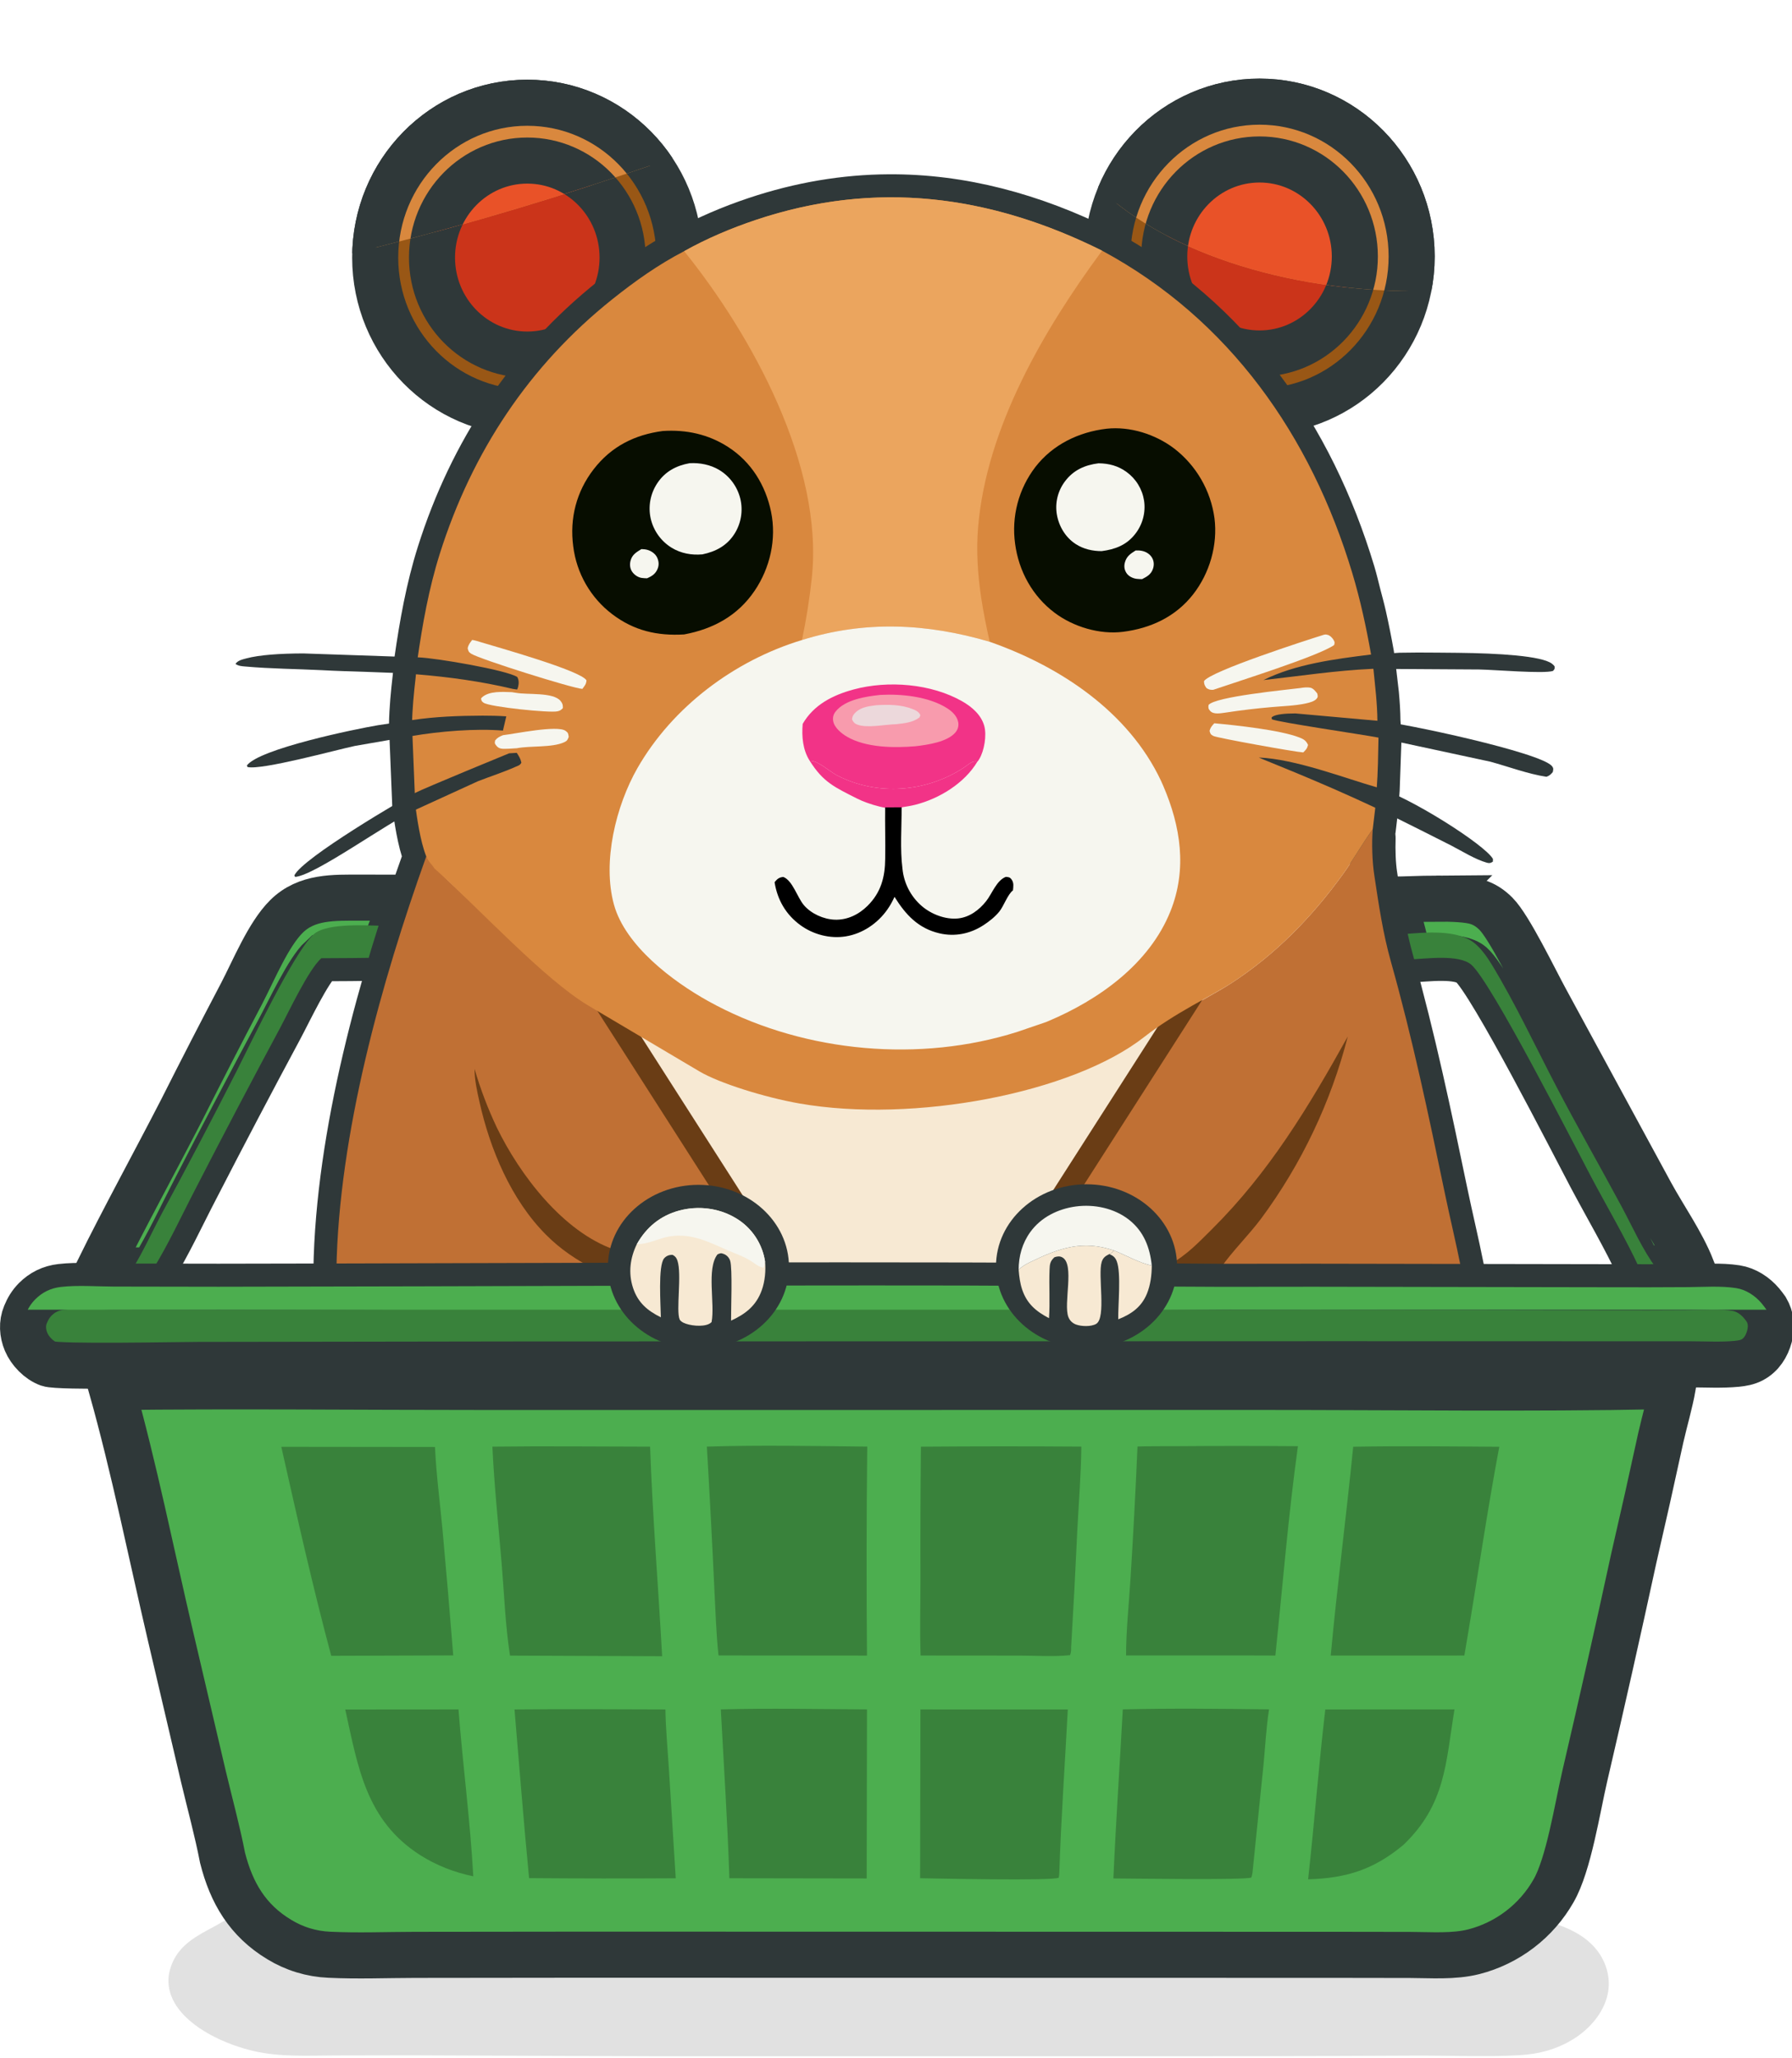 <?xml version="1.0" encoding="UTF-8" standalone="no"?>
<svg
   width="778"
   height="893"
   version="1.1"
   id="svg71"
   sodipodi:docname="favicon.svg"
   inkscape:version="1.3.2 (091e20e, 2023-11-25)"
   xmlns:inkscape="http://www.inkscape.org/namespaces/inkscape"
   xmlns:sodipodi="http://sodipodi.sourceforge.net/DTD/sodipodi-0.dtd"
   xmlns="http://www.w3.org/2000/svg"
   xmlns:svg="http://www.w3.org/2000/svg">
  <sodipodi:namedview
     id="namedview71"
     pagecolor="#ffffff"
     bordercolor="#666666"
     borderopacity="1.0"
     inkscape:showpageshadow="2"
     inkscape:pageopacity="0.0"
     inkscape:pagecheckerboard="0"
     inkscape:deskcolor="#d1d1d1"
     inkscape:zoom="0.65530802"
     inkscape:cx="48.831998"
     inkscape:cy="421.93898"
     inkscape:window-width="1968"
     inkscape:window-height="916"
     inkscape:window-x="308"
     inkscape:window-y="25"
     inkscape:window-maximized="0"
     inkscape:current-layer="g3" />
  <defs
     id="defs3">
    <linearGradient
       id="gradient_0"
       gradientUnits="userSpaceOnUse"
       x1="561.531"
       y1="940.522"
       x2="427.078"
       y2="78.157"
       gradientTransform="translate(-123.302,-90.301)">
      <stop
         offset="0"
         stop-color="#01110D"
         id="stop2" />
      <stop
         offset="1"
         stop-color="#343C3D"
         id="stop3" />
    </linearGradient>
    <clipPath
       clipPathUnits="userSpaceOnUse"
       id="clipPath81">
      <path
         id="path81"
         style="display:inline;opacity:0.5;fill:#1a1a1a"
         d="m 541.537,611.02 c -26.834,-0.058 -52.805,-0.025 -78.873,0.002 a 36.847,33.053 0 0 1 -35.479,24.256 36.847,33.053 0 0 1 -35.455,-24.148 c -56.099,0.147 -111.646,0.349 -173.291,0.424 l -45.521,-0.076 c -7.433,-0.023 -15.581,-0.688 -22.926,0.166 -4.35,0.506 -8.013,2.278 -11.113,5.389 -1.913,1.92 -3.215,4.1 -4.23,6.594 -1.591,3.81 -1.313,8.091 0.277,11.863 1.68,3.987 5.567,8.017 9.691,9.496 4.41,1.582 54.978,0.531 64.994,0.508 l 140.926,-0.211 352.363,-0.102 118.793,0.029 35.68,0.008 c 6.669,0.01 13.586,0.422 20.221,-0.211 2.317,-0.222 4.673,-0.635 6.746,-1.744 3.962,-2.12 6.309,-5.907 7.449,-10.17 1.097,-4.102 0.76,-8.038 -1.389,-11.709 -0.647,-0.896 -1.3,-1.79 -2.014,-2.635 -2.81,-3.326 -6.766,-5.945 -11.113,-6.611 -6.732,-1.032 -14.096,-0.461 -20.895,-0.422 -11.205,0.075 -22.411,0.094 -33.615,0.055 l -129.016,-0.223 -39.625,0.043 c -8.363,-0.068 -15.81,-0.066 -23.998,-0.121 a 36.945,32.509 0 0 1 -35.113,22.562 36.945,32.509 0 0 1 -35.268,-22.92 c -5.905,-0.018 -12.361,-0.079 -18.207,-0.092 z"
         inkscape:label="crossbar clip" />
    </clipPath>
    <clipPath
       clipPathUnits="userSpaceOnUse"
       id="clipPath9">
      <ellipse
         style="display:inline;opacity:0.5;fill:#1a1a1a;fill-opacity:1;fill-rule:evenodd;stroke:none;stroke-width:72.142;stroke-linecap:round;stroke-linejoin:round"
         id="ellipse10"
         cx="737.996"
         cy="86.299"
         rx="160.771"
         ry="93.181" />
    </clipPath>
    <clipPath
       clipPathUnits="userSpaceOnUse"
       id="clipPath16">
      <ellipse
         style="display:inline;opacity:0.5;fill:#1a1a1a;fill-opacity:1;fill-rule:evenodd;stroke:none;stroke-width:162.277;stroke-linecap:round;stroke-linejoin:round"
         id="ellipse17"
         cx="678.179"
         cy="-221.613"
         rx="480.91"
         ry="157.618"
         transform="matrix(0.955,0.297,-0.194,0.981,0,0)" />
    </clipPath>
  </defs>
  <g
     id="g3"
     inkscape:label="HamsterList"
     transform="translate(6.8619989e-7,34.111)">
    <path
       fill="#36993C"
       d="m 97.794,799.261 c 222.964,-0.284 375.046,-0.081 578.322,1.82 7.062,2.427 13.89,6.209 18.178,12.517 3.57,5.253 5.036,11.72 3.635,17.955 -1.78,7.926 -7.7,14.728 -14.43,19.004 -7.342,4.664 -15.335,6.792 -23.959,7.27 -13.903,0.771 -28.182,0.16 -42.127,0.158 l -70.737,0.29 -261.062,0.017 -107.473,-0.427 -32.776,0.063 c -11.595,0.042 -23.756,0.736 -35.12,-1.885 -11.976,-2.764 -27.777,-9.681 -34.333,-20.736 -2.658,-4.481 -3.535,-9.659 -2.085,-14.705 3.419,-11.894 13.62,-15.275 23.135,-20.846 z"
       id="path2"
       style="display:inline;opacity:0.12;fill:#000000"
       inkscape:label="Shadow"
       sodipodi:nodetypes="cccccccccccccccc" />
    <g
       id="g72"
       style="display:inline"
       inkscape:label="basket"
       transform="translate(-123.58,-87.236)">
      <g
         id="g53"
         inkscape:label="right handle"
         style="fill:#4cae4f;fill-opacity:1">
        <path
           id="path17"
           style="display:inline;fill:#4cae4f;fill-opacity:1;stroke:#2f3839;stroke-width:20;stroke-dasharray:none;stroke-opacity:1;paint-order:stroke fill markers"
           d="m 280.031,442.688 c -11.482,0.012 -23.306,-0.566 -32.117,8.193 -7.86,7.813 -14.139,23.249 -19.402,33.34 -8.881,16.889 -17.615,33.854 -26.201,50.895 -11.941,23.189 -24.564,46.084 -36.117,69.465 l 14.492,-0.1 8.971,0.049 c 7.04,-11.338 12.805,-23.954 18.984,-35.799 11.943,-23.211 24.092,-46.311 36.447,-69.305 4.061,-7.571 12.361,-25.337 17.969,-30.441 8.545,-0.025 17.09,-0.097 25.635,-0.219 l 5.283,-13.746 c 1.758,-4.067 3.584,-8.112 5.014,-12.309 z" />
        <path
           fill="#a1062c"
           d="m 180.686,604.48 c 5.019,-7.961 8.947,-16.904 13.413,-25.207 q 16.486,-30.377 32.157,-61.182 c 6.645,-13.123 24.606,-50.979 33.326,-59.328 5.948,-5.695 26.076,-3.757 34.392,-3.743 l -5.282,13.745 q -12.817,0.182 -25.635,0.22 c -5.608,5.104 -13.908,22.869 -17.969,30.44 q -18.533,34.49 -36.448,69.306 c -6.179,11.845 -11.943,24.46 -18.983,35.798 z"
           id="path13"
           style="fill:#39823b;fill-opacity:1" />
      </g>
      <g
         id="g52"
         inkscape:label="left handle"
         style="stroke-width:20;stroke-dasharray:none;paint-order:stroke fill markers">
        <path
           id="path18"
           style="display:inline;fill:#4cae4f;fill-opacity:1;stroke:#2f3839;stroke-width:20;stroke-dasharray:none;stroke-opacity:1;paint-order:stroke fill markers"
           d="m 747.168,443.117 c -6.924,0.047 -13.984,0.404 -18.451,0.436 l 3.994,14.977 2.682,10.994 c 7.07,-0.249 21.619,-2.399 26.986,2.307 8.784,7.702 44.219,77.375 51.904,91.875 7.027,13.26 14.832,26.412 21.15,40.014 l 7.271,-0.137 15.42,0.002 c -4.5,-11.342 -11.991,-21.793 -17.838,-32.5 l -45.697,-84.123 c -4.792,-8.776 -15.693,-31.43 -21.529,-37.266 -2.387,-2.387 -5.008,-4.161 -8.252,-5.156 -3.926,-1.205 -10.716,-1.468 -17.641,-1.422 z" />
        <path
           fill="#a1062c"
           d="m 732.711,458.529 c 9.412,-0.687 23.892,-2.332 31.461,4.284 2.895,2.53 5.241,5.92 7.219,9.188 10.149,16.771 18.654,34.984 27.736,52.4 9.203,17.648 19.086,34.869 28.5,52.395 4.732,8.808 9.107,18.79 15.078,26.787 l -7.271,0.136 c -6.318,-13.602 -14.124,-26.753 -21.151,-40.013 -7.685,-14.5 -43.12,-84.174 -51.904,-91.876 -5.367,-4.706 -19.917,-2.555 -26.987,-2.306 z"
           id="path11"
           inkscape:label="path11"
           style="fill:#39823b;fill-opacity:1;stroke-width:20;stroke-dasharray:none;paint-order:stroke fill markers" />
      </g>
      <path
         fill="#105953"
         d="m 844.497,654.739 5.373,0.005 c -1.335,7.449 -3.557,14.85 -5.234,22.24 q -5.694,26.261 -11.75,52.442 -10.269,47.38 -21.287,94.592 c -3.171,13.633 -7.007,38.442 -13.54,49.7 q -0.692,1.215 -1.444,2.393 -0.752,1.179 -1.562,2.319 -0.81,1.139 -1.676,2.237 -0.866,1.097 -1.786,2.15 -0.92,1.053 -1.892,2.058 -0.971,1.006 -1.991,1.961 -1.021,0.956 -2.088,1.859 -1.067,0.904 -2.178,1.752 -1.111,0.849 -2.263,1.641 -1.152,0.792 -2.342,1.526 -1.191,0.734 -2.416,1.407 -1.225,0.673 -2.483,1.283 -1.258,0.611 -2.544,1.158 -1.287,0.548 -2.599,1.03 -1.312,0.482 -2.647,0.898 -1.335,0.415 -2.689,0.764 c -8.808,2.231 -18.646,1.412 -27.691,1.394 l -31.129,-0.048 -110.22,-0.026 -219.767,-0.039 -70.938,0.08 c -12.34,0.021 -24.875,0.542 -37.188,-0.055 q -1.432,-0.061 -2.858,-0.212 -1.426,-0.151 -2.839,-0.392 -1.413,-0.241 -2.809,-0.571 -1.395,-0.329 -2.766,-0.747 -1.372,-0.417 -2.714,-0.921 -1.343,-0.503 -2.651,-1.09 -1.307,-0.588 -2.576,-1.256 -1.268,-0.669 -2.491,-1.417 c -13.745,-8.279 -20.771,-20.236 -24.622,-35.462 -2.29,-11.81 -5.532,-23.594 -8.316,-35.312 L 197.54,762.872 c -8.399,-35.894 -15.639,-72.292 -25.61,-107.786 54.207,-0.638 108.491,-0.022 162.707,-0.039 l 337.541,-0.017 c 57.402,-0.005 114.935,0.788 172.319,-0.291 z"
         id="path59"
         style="display:inline;fill:#4cae4f;fill-opacity:1;stroke:#2f3839;stroke-width:20;stroke-dasharray:none;stroke-opacity:1;paint-order:stroke fill markers"
         inkscape:label="path59" />
      <g
         id="g71"
         style="opacity:0.25;fill:#000000"
         inkscape:label="basket panes">
        <path
           fill="#3FAAD3"
           d="m 273.469,795.026 49.165,-0.038 c 1.873,24.123 5.101,48.287 6.425,72.429 -8.125,-1.665 -16.143,-4.762 -23.132,-9.245 -23.475,-15.055 -26.903,-38.098 -32.458,-63.146 z"
           id="path60"
           style="fill:#000000" />
        <path
           fill="#3FAAD3"
           d="m 698.961,794.999 56.086,-0.023 c -3.826,23.389 -3.821,41.123 -22.053,58.703 -12.926,10.807 -24.816,14.559 -41.494,15.045 2.728,-24.543 4.575,-49.203 7.461,-73.725 z"
           id="path61"
           style="fill:#000000" />
        <path
           fill="#3FAAD3"
           d="m 436.516,794.98 c 21.097,-0.566 42.359,-0.112 63.466,0 l -0.13,73.378 -59.612,-0.095 c -0.8,-24.431 -2.413,-48.873 -3.724,-73.283 z"
           id="path62"
           style="fill:#000000" />
        <path
           fill="#3FAAD3"
           d="m 611.047,794.971 c 21.106,-0.504 42.377,-0.262 63.492,-0.009 -1.246,7.933 -1.637,16.176 -2.416,24.176 l -4.788,46.858 c -0.075,0.642 -0.316,1.324 -0.483,1.951 -2.703,1.177 -52.964,0.416 -59.896,0.399 1.081,-24.457 2.751,-48.926 4.091,-73.375 z"
           id="path63"
           style="fill:#000000" />
        <path
           fill="#3FAAD3"
           d="m 523.185,794.995 63.985,0.006 c -1.247,23.695 -2.924,47.41 -3.7,71.124 -0.008,0.645 -0.139,1.27 -0.24,1.907 -3.053,1.433 -52.632,0.339 -60.18,0.223 z"
           id="path64"
           style="fill:#000000" />
        <path
           fill="#3FAAD3"
           d="m 346.958,795.003 c 21.828,-0.22 43.682,-0.064 65.511,-0.004 0.135,8.568 0.978,17.207 1.511,25.765 l 2.974,47.512 q -31.834,0.193 -63.669,-0.065 c -2.356,-24.375 -4.275,-48.805 -6.327,-73.208 z"
           id="path65"
           style="fill:#000000" />
        <path
           fill="#3FAAD3"
           d="m 245.709,681.02 66.723,0.076 c 0.543,11.841 2.122,23.725 3.23,35.53 q 2.513,27.452 4.697,54.932 l -52.971,0.171 C 259.356,741.81 252.52,711.24 245.709,681.02 Z"
           id="path66"
           style="fill:#000000" />
        <path
           fill="#3FAAD3"
           d="m 711.075,680.985 c 21.11,-0.393 42.313,-0.123 63.428,0.01 -5.31,28.102 -9.366,56.434 -14.16,84.626 l -1.012,5.993 -58.014,0.006 c 2.792,-30.238 6.766,-60.406 9.758,-90.635 z"
           id="path67"
           style="fill:#000000" />
        <path
           fill="#3FAAD3"
           d="m 430.465,680.934 c 23.12,-0.733 46.496,-0.238 69.635,-0.004 q -0.516,45.353 -0.117,90.708 l -64.458,-0.053 c -1.029,-9.439 -1.281,-19.07 -1.791,-28.559 q -1.436,-31.056 -3.269,-62.092 z"
           id="path68"
           style="fill:#000000" />
        <path
           fill="#3FAAD3"
           d="m 634.608,680.75 q 26.236,-0.199 52.472,0.003 c -4.19,30.068 -6.632,60.664 -9.8,90.869 l -12.03,-0.038 -52.786,-0.005 c 0.003,-11.004 1.248,-22.291 1.921,-33.293 q 1.809,-28.685 3.041,-57.4 c 5.715,-0.172 11.462,-0.098 17.182,-0.136 z"
           id="path69"
           style="fill:#000000" />
        <path
           fill="#3FAAD3"
           d="m 337.354,680.947 c 22.81,-0.29 45.66,-0.019 68.474,0.003 1.053,30.295 3.556,60.678 5.226,90.966 l -66.053,-0.274 c -2.013,-12.92 -2.508,-26.417 -3.588,-39.475 -1.409,-17.038 -3.269,-34.149 -4.059,-51.22 z"
           id="path70"
           style="fill:#000000" />
        <path
           fill="#3FAAD3"
           d="m 523.404,680.963 q 34.823,-0.277 69.646,-0.031 c -0.14,12.124 -1.138,24.342 -1.759,36.461 q -1.152,25.251 -2.668,50.483 c -0.017,1.269 0.03,2.384 -0.49,3.573 -6.967,0.75 -14.48,0.202 -21.501,0.195 l -43.379,-0.034 c -0.346,-11.011 -0.058,-22.128 -0.057,-33.152 q -0.099,-28.749 0.208,-57.495 z"
           id="path71"
           style="fill:#000000" />
      </g>
    </g>
    <g
       id="g173"
       inkscape:label="right ear"
       style="display:inline;stroke-width:20;stroke-dasharray:none;paint-order:stroke fill markers"
       transform="translate(-123.58,-87.236)">
      <g
         id="g8"
         inkscape:label="shade"
         style="display:inline;stroke:#2f3839;stroke-width:20;stroke-dasharray:none;stroke-opacity:1;paint-order:stroke fill markers">
        <ellipse
           style="display:inline;opacity:1;fill:#995715;fill-opacity:1;fill-rule:evenodd;stroke:#2f3839;stroke-width:20;stroke-linecap:round;stroke-linejoin:round;stroke-dasharray:none;stroke-opacity:1;paint-order:stroke fill markers"
           id="path6"
           cx="670.411"
           cy="164.432"
           rx="66.038"
           ry="67.197"
           inkscape:label="outer" />
        <ellipse
           style="display:inline;opacity:1;fill:#cb341a;fill-opacity:1;fill-rule:evenodd;stroke:#2f3839;stroke-width:20;stroke-linecap:round;stroke-linejoin:round;stroke-dasharray:none;stroke-opacity:1;paint-order:stroke fill markers"
           id="ellipse6"
           cx="670.411"
           cy="164.432"
           rx="41.373"
           ry="42.099"
           inkscape:label="inner" />
      </g>
      <g
         id="g9"
         inkscape:label="light"
         style="display:inline;stroke:#2f3839;stroke-width:20;stroke-dasharray:none;stroke-opacity:1;paint-order:stroke fill markers"
         clip-path="url(#clipPath9)">
        <ellipse
           style="display:inline;opacity:1;fill:#d9883e;fill-opacity:1;fill-rule:evenodd;stroke:#2f3839;stroke-width:20;stroke-linecap:round;stroke-linejoin:round;stroke-dasharray:none;stroke-opacity:1;paint-order:stroke fill markers"
           id="ellipse7"
           cx="670.411"
           cy="164.432"
           rx="66.038"
           ry="67.197"
           inkscape:label="outer" />
        <ellipse
           style="display:inline;opacity:1;fill:#e95228;fill-opacity:1;fill-rule:evenodd;stroke:#2f3839;stroke-width:20;stroke-linecap:round;stroke-linejoin:round;stroke-dasharray:none;stroke-opacity:1;paint-order:stroke fill markers"
           id="ellipse8"
           cx="670.411"
           cy="164.432"
           rx="41.373"
           ry="42.099"
           inkscape:label="inner" />
      </g>
    </g>
    <g
       id="g15"
       inkscape:label="left ear"
       style="display:inline;stroke-width:20;stroke-dasharray:none;paint-order:stroke fill markers"
       transform="matrix(-1,0,0,1,899.338,-86.759)">
      <g
         id="g12"
         inkscape:label="shade"
         style="display:inline;stroke:#2f3839;stroke-width:20;stroke-dasharray:none;stroke-opacity:1;paint-order:stroke fill markers">
        <ellipse
           style="display:inline;opacity:1;fill:#995715;fill-opacity:1;fill-rule:evenodd;stroke:#2f3839;stroke-width:20;stroke-linecap:round;stroke-linejoin:round;stroke-dasharray:none;stroke-opacity:1;paint-order:stroke fill markers"
           id="ellipse11"
           cx="670.411"
           cy="164.432"
           rx="66.038"
           ry="67.197"
           inkscape:label="outer" />
        <ellipse
           style="display:inline;opacity:1;fill:#cb341a;fill-opacity:1;fill-rule:evenodd;stroke:#2f3839;stroke-width:20;stroke-linecap:round;stroke-linejoin:round;stroke-dasharray:none;stroke-opacity:1;paint-order:stroke fill markers"
           id="ellipse12"
           cx="670.411"
           cy="164.432"
           rx="41.373"
           ry="42.099"
           inkscape:label="inner" />
      </g>
      <g
         id="g14"
         inkscape:label="light"
         style="display:inline;stroke:#2f3839;stroke-width:20;stroke-dasharray:none;stroke-opacity:1;paint-order:stroke fill markers"
         clip-path="url(#clipPath16)">
        <ellipse
           style="display:inline;opacity:1;fill:#d9883e;fill-opacity:1;fill-rule:evenodd;stroke:#2f3839;stroke-width:20;stroke-linecap:round;stroke-linejoin:round;stroke-dasharray:none;stroke-opacity:1;paint-order:stroke fill markers"
           id="ellipse13"
           cx="670.411"
           cy="164.432"
           rx="66.038"
           ry="67.197"
           inkscape:label="outer" />
        <ellipse
           style="display:inline;opacity:1;fill:#e95228;fill-opacity:1;fill-rule:evenodd;stroke:#2f3839;stroke-width:20;stroke-linecap:round;stroke-linejoin:round;stroke-dasharray:none;stroke-opacity:1;paint-order:stroke fill markers"
           id="ellipse14"
           cx="670.411"
           cy="164.432"
           rx="41.373"
           ry="42.099"
           inkscape:label="inner" />
      </g>
    </g>
    <g
       id="g2"
       inkscape:label="hamster bg"
       transform="translate(-123.58,-87.236)">
      <path
         d="m 509.365,138.764 c -18.929,0.12 -38.129,3.28 -57.67,9.816 -10.64,3.559 -21.29,8.072 -31.084,13.549 -11.196,5.8 -21.354,13.013 -31.189,20.861 -36.142,28.836 -60.938,66.339 -74.865,110.344 -4.797,15.159 -7.578,30.782 -9.824,46.5 l -0.713,7.438 c -0.772,6.704 -1.448,13.617 -1.564,20.363 l 1.418,34.979 c 0.722,5.099 2.075,15.406 4.768,22.191 -19.33,53.957 -38.016,120.368 -39.006,179.543 10.789,1.308 26.39,0.193 37.758,0.191 l 72.664,0.086 v 12.578 c 0,2.391 1.925,4.316 4.316,4.316 H 658.783 c 2.391,0 4.314,-1.925 4.314,-4.316 v -13.941 c 31.549,-0.623 63.262,0.021 94.793,0.172 -2.182,-10.973 -4.834,-21.868 -7.109,-32.826 -6.981,-33.629 -13.961,-66.811 -23.277,-99.908 -3.565,-12.665 -5.305,-24.711 -7.279,-37.777 -0.728,-4.821 -0.907,-10.745 -0.738,-16.111 -0.079,-1.305 -0.335,-2.614 0.07,-3.779 l 1.068,-9.029 0.635,-8.229 0.789,-22.398 c 8.3e-4,-0.045 10e-4,-0.09 0.002,-0.135 l -0.465,-7.207 c -0.022,-3.87 -0.29,-7.756 -0.641,-11.637 l -1.283,-11.016 -0.828,-6.203 c -0.987,-5.576 -2.104,-11.155 -3.344,-16.705 -0.702,-3.117 -1.56,-6.188 -2.361,-9.277 -0.803,-3.108 -1.514,-6.246 -2.436,-9.311 C 692.807,242.403 657.385,191.72 602.055,161.914 571.706,146.802 540.913,138.563 509.365,138.764 Z"
         style="display:inline;opacity:1;fill-opacity:0;fill-rule:evenodd;stroke:#2f3839;stroke-width:20;stroke-linecap:round;stroke-linejoin:round;paint-order:stroke fill markers"
         id="path24"
         sodipodi:nodetypes="sccccccccccccsssscccssccccccccccccccss" />
      <g
         id="g181"
         inkscape:label="body"
         style="display:inline;stroke-width:20;stroke-dasharray:none;paint-order:stroke fill markers">
        <rect
           style="opacity:1;fill:#f7e9d3;fill-opacity:1;fill-rule:evenodd;stroke:none;stroke-width:30.012;stroke-linecap:round;stroke-linejoin:round;stroke-dasharray:none;stroke-opacity:1;paint-order:stroke fill markers"
           id="rect27"
           width="283.042"
           height="131.881"
           x="380.056"
           y="489.638"
           rx="4.316" />
        <path
           fill="#c07034"
           d="m 308.641,424.805 c 7.276,11.912 68.446,61.275 73.425,60.56 0.205,-0.03 0.407,-0.082 0.611,-0.123 3.704,8.797 10.693,17.399 16.022,25.407 l 27.579,42.221 c 4.02,6.103 8.634,11.966 12.379,18.222 -10.451,-3.38 -20.141,-3.494 -30.102,1.613 -8.228,4.218 -14.823,11.105 -17.519,20.05 -0.264,0.889 -0.497,1.787 -0.698,2.693 -0.409,3.069 -0.867,6.131 -1.375,9.186 l -81.571,-0.095 c -11.368,0.002 -26.969,1.116 -37.758,-0.192 0.99,-59.175 19.677,-125.585 39.007,-179.542 z"
           id="path147"
           style="display:inline;stroke-width:20;stroke-dasharray:none;paint-order:stroke fill markers"
           sodipodi:nodetypes="ccccccccccccc" />
        <path
           fill="#c07034"
           d="m 640.273,490.324 c 5.864,-3.679 12.07,-6.729 17.892,-10.514 19.343,-12.579 35.025,-28.727 48.48,-47.34 4.477,-6.194 8.193,-12.903 12.639,-19.067 l 0.273,-0.372 c -0.485,6.065 -0.231,13.946 0.667,19.891 1.974,13.067 3.715,25.112 7.28,37.777 9.316,33.097 16.297,66.28 23.278,99.909 2.275,10.958 4.927,21.852 7.109,32.825 -34.739,-0.166 -69.702,-0.947 -104.42,0.047 -4.896,0.43 -9.739,0.508 -14.648,0.534 -2.35,-0.36 -4.823,0.748 -6.825,-0.756 l -0.042,-1.735 c -10e-4,-0.324 0.006,-0.649 -0.003,-0.974 -0.235,-8.49 -4.814,-17.025 -11.063,-22.612 -9.185,-8.211 -19.984,-9.488 -31.8,-8.82 13.685,-18.749 25.773,-38.892 38.292,-58.444 3.62,-5.653 10.57,-14.483 12.891,-20.349 z"
           id="path145"
           inkscape:label="path30"
           style="display:inline;stroke-width:20;stroke-dasharray:none;paint-order:stroke fill markers"
           sodipodi:nodetypes="cccccscccccccscccc" />
        <path
           fill="#6a3d15"
           d="m 708.719,502.963 q -1.37,5.33 -2.995,10.587 -1.626,5.258 -3.502,10.431 -1.876,5.173 -4,10.251 -2.123,5.076 -4.488,10.045 -2.365,4.969 -4.966,9.819 -2.602,4.849 -5.434,9.568 -2.831,4.718 -5.887,9.295 -3.056,4.577 -6.328,9.001 c -5.54,7.386 -12.387,13.99 -17.648,21.52 -4.896,0.43 -9.739,0.508 -14.648,0.534 -2.35,-0.36 -4.823,0.748 -6.825,-0.756 l -0.042,-1.735 c 6.846,-3.717 12.228,-9.412 17.712,-14.855 24.968,-24.782 42.039,-53.146 59.051,-83.705 z"
           id="path146"
           style="display:inline;stroke-width:20;stroke-dasharray:none;paint-order:stroke fill markers" />
        <path
           fill="#6a3d15"
           d="m 382.133,604.068 c -8.032,-3.865 -15.253,-8.796 -21.548,-15.124 -15.085,-15.166 -24.249,-36.994 -28.835,-57.598 -1.031,-4.632 -2.164,-9.551 -2.14,-14.3 2.557,8.723 5.779,17.193 9.668,25.41 9.918,20.449 28.701,45.249 51.06,52.992 -0.409,3.069 -0.867,6.131 -1.375,9.186 z"
           id="path148"
           style="display:inline;stroke-width:20;stroke-dasharray:none;paint-order:stroke fill markers"
           sodipodi:nodetypes="ccsccccc" />
        <rect
           style="opacity:1;fill:#6a3d15;fill-opacity:1;fill-rule:evenodd;stroke:none;stroke-width:20;stroke-linecap:round;stroke-linejoin:round;stroke-dasharray:none;stroke-opacity:1;paint-order:stroke fill markers"
           id="rect25"
           width="10"
           height="148.887"
           x="57.469"
           y="600.32"
           rx="3.344"
           transform="rotate(-32.613)" />
        <rect
           style="opacity:1;fill:#6a3d15;fill-opacity:1;fill-rule:evenodd;stroke:none;stroke-width:20;stroke-linecap:round;stroke-linejoin:round;stroke-dasharray:none;stroke-opacity:1;paint-order:stroke fill markers"
           id="rect26"
           width="10"
           height="148.887"
           x="-806.495"
           y="43.971"
           rx="3.344"
           transform="matrix(-0.842,-0.539,-0.539,0.842,0,0)" />
      </g>
      <g
         id="g182"
         inkscape:label="face bg"
         style="display:inline;stroke:none;stroke-width:20;stroke-dasharray:none;paint-order:stroke fill markers">
        <path
           id="path19"
           style="display:inline;fill:#d9883e;fill-opacity:1;stroke:none;stroke-width:20;stroke-dasharray:none;stroke-opacity:1;paint-order:stroke fill markers"
           d="m 509.365,138.764 c -18.929,0.12 -38.129,3.28 -57.67,9.816 -10.64,3.559 -21.29,8.072 -31.084,13.549 v 0 c -11.196,5.8 -21.354,13.013 -31.189,20.861 -36.142,28.836 -60.938,66.339 -74.865,110.344 -4.797,15.159 -7.578,30.782 -9.824,46.5 l -0.713,7.438 c -0.772,6.704 -1.448,13.617 -1.564,20.363 l 1.418,34.979 c 0.722,5.099 2.075,15.406 4.768,22.192 0.921,2.321 2.705,3.75 3.509,5.167 19.544,17.518 47.715,48.224 67.065,59.685 l 48.035,28.451 c 8.559,5.07 28.256,11.257 43.369,13.906 49.684,8.706 118.679,-4.479 149.733,-28.859 13.278,-10.424 29.206,-17.752 37.812,-23.346 19.343,-12.579 35.025,-28.727 48.48,-47.34 4.477,-6.194 8.193,-12.904 12.639,-19.068 l 0.273,-0.371 1.07,-9.029 0.633,-8.229 c 0.573,-7.461 0.653,-15.048 0.793,-22.533 l -0.465,-7.207 c -0.043,-7.548 -1.007,-15.157 -1.742,-22.664 l -1.012,-6.191 c -2.1,-11.861 -4.672,-23.756 -8.141,-35.293 C 692.806,242.403 657.385,191.72 602.055,161.914 v 0 C 571.706,146.802 540.913,138.563 509.365,138.764 Z"
           sodipodi:nodetypes="scccccccccscsscscccccccccccccs" />
        <path
           fill="#eba55e"
           d="m 420.612,162.128 c 9.794,-5.477 20.443,-9.989 31.083,-13.548 52.11,-17.431 101.801,-10.844 150.359,13.335 -25.254,34.205 -50.229,76.762 -53.838,120.099 -0.854,10.257 -0.146,20.643 1.393,30.804 0.955,6.31 2.252,12.611 3.657,18.836 -27.238,-8.022 -54.149,-9.332 -81.511,-0.762 1.867,-8.913 3.345,-18.108 4.296,-27.171 5.084,-48.448 -25.917,-104.963 -55.439,-141.593 z"
           id="path149"
           style="display:inline;stroke:none;stroke-width:20;stroke-dasharray:none;paint-order:stroke fill markers"
           inkscape:label="path149" />
      </g>
    </g>
    <g
       id="g178"
       inkscape:label="right inner whiskers"
       style="stroke-width:20;stroke-dasharray:none;paint-order:stroke fill markers"
       transform="translate(-123.58,-87.236)">
      <path
         fill="#f6f6ef"
         d="m 650.771,367.017 c 9.565,0.883 28.515,2.902 36.925,6.161 1.881,0.729 2.966,1.392 3.777,3.262 -0.467,1.685 -0.894,2.014 -2.083,3.236 -3.598,-0.211 -37.476,-6.317 -39.019,-7.147 -1.263,-0.679 -1.288,-0.945 -1.667,-2.226 0.395,-1.476 1.065,-2.201 2.067,-3.286 z"
         id="path151"
         style="stroke-width:20;stroke-dasharray:none;paint-order:stroke fill markers" />
      <path
         fill="#f6f6ef"
         d="m 688.312,351.698 c 1.207,-0.213 2.984,-0.386 4.18,-0.119 1.296,0.289 2.171,1.523 2.975,2.497 0.157,0.881 0.442,1.256 -0.117,2.081 -0.917,1.355 -3.313,1.914 -4.799,2.239 -4.778,1.045 -10.032,1.157 -14.914,1.603 q -10.05,0.864 -20.02,2.393 c -1.925,0.243 -5.103,0.928 -6.589,-0.686 -0.891,-0.968 -0.913,-1.471 -0.748,-2.648 2.917,-3.594 33.252,-6.504 40.032,-7.36 z"
         id="path152"
         style="stroke-width:20;stroke-dasharray:none;paint-order:stroke fill markers" />
      <path
         fill="#f6f6ef"
         d="m 698.484,328.558 c 0.938,-0.095 0.559,-0.133 1.497,0.089 1.016,0.241 2.026,1.271 2.558,2.184 0.593,1.017 0.534,1.153 0.263,2.228 -6.753,4.801 -42.446,15.982 -52.477,19.432 -1.274,0.051 -1.797,-0.044 -2.894,-0.699 -0.823,-1.132 -1.115,-1.632 -1.134,-3.044 2.566,-4.285 44.94,-17.948 52.187,-20.19 z"
         id="path153"
         style="stroke-width:20;stroke-dasharray:none;paint-order:stroke fill markers" />
    </g>
    <g
       id="g177"
       inkscape:label="right eye"
       style="stroke-width:20;stroke-dasharray:none;paint-order:stroke fill markers"
       transform="translate(-123.58,-87.236)">
      <path
         fill="#070d00"
         d="m 603.99,239.185 c 10.222,-1.113 21.213,2.415 29.341,8.567 q 0.888,0.684 1.741,1.409 0.853,0.726 1.67,1.493 0.817,0.766 1.595,1.572 0.779,0.805 1.517,1.648 0.739,0.842 1.435,1.719 0.697,0.878 1.35,1.788 0.653,0.91 1.261,1.851 0.608,0.941 1.17,1.91 0.561,0.97 1.075,1.965 0.513,0.996 0.978,2.015 0.465,1.019 0.879,2.06 0.414,1.041 0.778,2.101 0.363,1.059 0.674,2.135 0.311,1.076 0.57,2.166 0.258,1.09 0.464,2.192 0.205,1.101 0.356,2.211 c 1.485,11.621 -2.092,23.937 -9.304,33.133 -7.589,9.679 -18.35,14.665 -30.347,16.197 -10.151,1.299 -21.596,-2.139 -29.716,-8.235 -9.652,-7.244 -15.604,-18.069 -17.189,-29.965 q -0.153,-1.096 -0.251,-2.198 -0.098,-1.102 -0.141,-2.208 -0.043,-1.106 -0.032,-2.212 0.012,-1.107 0.078,-2.211 0.066,-1.105 0.188,-2.205 0.12,-1.1 0.296,-2.192 0.175,-1.093 0.405,-2.176 0.229,-1.082 0.512,-2.152 0.282,-1.07 0.617,-2.124 0.336,-1.055 0.723,-2.091 0.387,-1.037 0.825,-2.053 0.438,-1.016 0.926,-2.01 0.488,-0.993 1.025,-1.961 0.536,-0.967 1.12,-1.907 0.584,-0.94 1.213,-1.85 0.63,-0.91 1.304,-1.788 c 7.574,-9.749 18.79,-15.156 30.894,-16.594 z"
         id="path154"
         style="stroke-width:20;stroke-dasharray:none;paint-order:stroke fill markers" />
      <path
         fill="#f6f6ef"
         d="m 616.634,292.014 c 0.933,-0.033 1.81,-0.009 2.725,0.181 1.838,0.38 3.503,1.417 4.441,3.078 0.812,1.438 0.873,3.162 0.341,4.709 -0.837,2.434 -2.567,3.374 -4.726,4.484 -0.792,-0.013 -1.588,-0.038 -2.374,-0.134 -1.65,-0.202 -3.512,-1.104 -4.43,-2.553 -0.903,-1.424 -1.097,-2.909 -0.668,-4.52 0.718,-2.696 2.427,-3.832 4.691,-5.245 z"
         id="path155"
         style="stroke-width:20;stroke-dasharray:none;paint-order:stroke fill markers" />
      <path
         fill="#f6f6ef"
         d="m 600.52,254.188 c 4.458,0.051 8.497,1.092 12.15,3.761 q 0.759,0.55 1.459,1.172 0.701,0.622 1.337,1.311 0.636,0.688 1.201,1.435 0.565,0.748 1.054,1.547 0.488,0.8 0.896,1.644 0.407,0.844 0.73,1.723 0.322,0.88 0.556,1.788 0.234,0.907 0.378,1.833 0.07,0.475 0.115,0.953 0.046,0.479 0.067,0.959 0.021,0.48 0.018,0.96 -0.003,0.48 -0.03,0.96 -0.028,0.479 -0.079,0.957 -0.052,0.478 -0.128,0.952 -0.076,0.474 -0.176,0.944 -0.099,0.47 -0.223,0.934 -0.124,0.465 -0.27,0.922 -0.147,0.457 -0.317,0.907 -0.17,0.449 -0.363,0.889 -0.192,0.44 -0.407,0.87 -0.214,0.43 -0.45,0.848 -0.236,0.419 -0.493,0.825 -0.257,0.406 -0.534,0.798 -0.277,0.392 -0.574,0.77 c -3.752,4.837 -8.726,6.701 -14.574,7.459 -3.979,-0.004 -7.875,-0.882 -11.244,-3.06 -4.411,-2.853 -7.308,-7.658 -8.192,-12.797 q -0.081,-0.471 -0.138,-0.945 -0.057,-0.475 -0.089,-0.952 -0.032,-0.477 -0.04,-0.954 -0.008,-0.478 0.008,-0.956 0.017,-0.477 0.058,-0.954 0.041,-0.476 0.106,-0.949 0.066,-0.473 0.155,-0.943 0.09,-0.469 0.203,-0.933 0.113,-0.465 0.251,-0.922 0.137,-0.458 0.297,-0.908 0.16,-0.451 0.344,-0.892 0.183,-0.441 0.389,-0.873 0.205,-0.431 0.433,-0.851 0.227,-0.421 0.476,-0.829 0.248,-0.408 0.518,-0.803 0.269,-0.395 0.558,-0.775 c 3.675,-4.909 8.646,-7.078 14.564,-7.825 z"
         id="path156"
         style="stroke-width:20;stroke-dasharray:none;paint-order:stroke fill markers" />
    </g>
    <g
       id="g176"
       inkscape:label="left eye"
       style="stroke-width:20;stroke-dasharray:none;paint-order:stroke fill markers"
       transform="translate(-123.58,-87.236)">
      <path
         fill="#070d00"
         d="m 411.347,240.175 c 10.159,-0.663 19.736,1.389 28.357,6.943 10.01,6.448 16.257,16.572 18.64,28.154 2.431,11.81 -0.429,24.331 -7.169,34.277 -7.316,10.794 -17.959,16.557 -30.565,18.912 -11.663,0.695 -21.761,-1.598 -31.215,-8.77 q -0.868,-0.658 -1.703,-1.359 -0.834,-0.701 -1.633,-1.442 -0.798,-0.742 -1.559,-1.522 -0.76,-0.781 -1.481,-1.598 -0.72,-0.818 -1.399,-1.67 -0.679,-0.853 -1.314,-1.738 -0.636,-0.885 -1.226,-1.801 -0.591,-0.916 -1.135,-1.86 -0.544,-0.945 -1.04,-1.915 -0.496,-0.97 -0.943,-1.964 -0.447,-0.994 -0.844,-2.009 -0.397,-1.014 -0.742,-2.048 -0.346,-1.033 -0.64,-2.083 -0.293,-1.049 -0.534,-2.112 -0.241,-1.063 -0.429,-2.136 -0.187,-1.074 -0.321,-2.155 c -1.627,-12.159 1.358,-23.792 8.87,-33.512 7.635,-9.88 17.767,-14.972 30.025,-16.592 z"
         id="path161"
         style="stroke-width:20;stroke-dasharray:none;paint-order:stroke fill markers" />
      <path
         fill="#f6f6ef"
         d="m 402.053,291.426 c 0.955,0.027 1.841,0.098 2.757,0.377 1.724,0.526 3.435,1.775 4.156,3.479 0.635,1.501 0.757,3.006 0.177,4.535 -0.882,2.323 -2.46,3.343 -4.657,4.28 -0.779,-0.032 -1.569,-0.043 -2.341,-0.163 -1.625,-0.253 -3.242,-1.367 -4.149,-2.733 -0.93,-1.401 -1.084,-3.096 -0.674,-4.705 0.671,-2.635 2.529,-3.735 4.731,-5.07 z"
         id="path162"
         style="stroke-width:20;stroke-dasharray:none;paint-order:stroke fill markers" />
      <path
         fill="#f6f6ef"
         d="m 422.976,254.152 c 4.414,-0.263 9.04,0.639 12.849,2.924 q 0.428,0.258 0.842,0.538 0.414,0.279 0.814,0.578 0.4,0.3 0.785,0.619 0.384,0.319 0.753,0.656 0.368,0.338 0.719,0.693 0.351,0.355 0.685,0.728 0.333,0.372 0.647,0.76 0.314,0.389 0.609,0.792 0.295,0.403 0.569,0.821 0.275,0.417 0.528,0.848 0.253,0.431 0.485,0.873 0.232,0.443 0.441,0.897 0.21,0.453 0.397,0.916 0.186,0.464 0.35,0.936 0.164,0.472 0.304,0.951 0.14,0.48 0.256,0.966 0.114,0.484 0.203,0.973 0.089,0.49 0.154,0.983 0.065,0.493 0.105,0.989 0.04,0.495 0.055,0.992 0.015,0.497 0.005,0.995 -0.01,0.497 -0.045,0.993 -0.035,0.496 -0.094,0.99 -0.06,0.494 -0.144,0.984 -0.085,0.49 -0.193,0.975 -0.109,0.485 -0.242,0.965 -0.133,0.479 -0.29,0.951 -0.157,0.472 -0.337,0.935 -0.18,0.464 -0.383,0.918 -0.203,0.454 -0.429,0.897 -0.226,0.443 -0.473,0.874 -0.248,0.432 -0.517,0.85 c -3.257,5.064 -8.115,7.625 -13.874,8.801 -4.698,0.412 -9.339,-0.413 -13.388,-2.906 q -0.425,-0.263 -0.837,-0.547 -0.412,-0.284 -0.809,-0.588 -0.397,-0.304 -0.778,-0.628 -0.382,-0.323 -0.747,-0.665 -0.365,-0.342 -0.713,-0.701 -0.347,-0.36 -0.676,-0.737 -0.33,-0.376 -0.64,-0.768 -0.31,-0.393 -0.6,-0.8 -0.291,-0.407 -0.56,-0.828 -0.27,-0.421 -0.519,-0.855 -0.248,-0.435 -0.475,-0.88 -0.226,-0.446 -0.431,-0.903 -0.204,-0.456 -0.385,-0.922 -0.182,-0.466 -0.34,-0.941 -0.157,-0.475 -0.292,-0.956 -0.134,-0.482 -0.244,-0.97 -0.108,-0.491 -0.192,-0.987 -0.083,-0.496 -0.141,-0.996 -0.058,-0.5 -0.091,-1.002 -0.032,-0.502 -0.039,-1.004 -0.008,-0.503 0.011,-1.006 0.018,-0.503 0.062,-1.004 0.043,-0.501 0.112,-0.999 0.069,-0.498 0.164,-0.993 0.094,-0.494 0.213,-0.982 0.119,-0.489 0.262,-0.971 0.144,-0.482 0.312,-0.956 0.168,-0.475 0.36,-0.94 0.191,-0.465 0.406,-0.919 0.215,-0.455 0.453,-0.898 0.238,-0.444 0.498,-0.874 0.26,-0.431 0.541,-0.848 c 3.32,-4.969 8.195,-7.57 13.969,-8.587 z"
         id="path163"
         style="stroke-width:20;stroke-dasharray:none;paint-order:stroke fill markers" />
    </g>
    <g
       id="g179"
       inkscape:label="left inner whiskers"
       style="stroke-width:20;stroke-dasharray:none;paint-order:stroke fill markers"
       transform="translate(-123.58,-87.236)">
      <path
         fill="#f6f6ef"
         d="m 341.937,372.189 c 5.096,-0.569 23.52,-4.443 27.166,-1.899 1.228,0.857 1.172,1.257 1.39,2.64 -0.48,1.263 -0.678,1.732 -1.944,2.311 -5.323,2.435 -14.593,1.449 -20.619,2.611 l -3.323,0.203 c -1.127,0.016 -2.599,0.165 -3.686,-0.092 -1.019,-0.241 -1.535,-0.8 -2.139,-1.602 -0.602,-0.8 -0.353,-1.003 -0.234,-1.926 1.028,-1.238 1.955,-1.644 3.389,-2.246 z"
         id="path158"
         style="stroke-width:20;stroke-dasharray:none;paint-order:stroke fill markers" />
      <path
         fill="#f6f6ef"
         d="m 347.604,353.796 c 4.959,0.935 16.157,-0.375 19.353,3.538 0.88,1.076 1.031,1.765 0.996,3.115 -0.823,0.829 -1.147,1.101 -2.33,1.38 -3.298,0.778 -29.544,-1.897 -32.095,-3.733 -0.882,-0.635 -0.922,-0.832 -1.109,-1.834 0.127,-0.147 0.239,-0.309 0.382,-0.442 3.148,-2.932 9.044,-2.402 12.963,-2.301 z"
         id="path159"
         style="stroke-width:20;stroke-dasharray:none;paint-order:stroke fill markers" />
      <path
         fill="#f6f6ef"
         d="m 328.583,330.837 c 1.313,0.215 2.567,0.626 3.839,1.014 6.594,2.01 43.543,12.338 45.787,16.56 -0.153,1.733 -0.796,2.299 -1.798,3.692 -4.304,-0.27 -44.619,-12.903 -48.312,-15.301 -1.103,-0.716 -1.137,-1.106 -1.477,-2.294 0.279,-1.56 1.027,-2.452 1.961,-3.671 z"
         id="path160"
         style="stroke-width:20;stroke-dasharray:none;paint-order:stroke fill markers" />
    </g>
    <g
       id="g180"
       inkscape:label="snout"
       style="display:inline;stroke-width:20;stroke-dasharray:none;paint-order:stroke fill markers"
       transform="translate(-123.58,-87.236)">
      <path
         fill="#f6f6ef"
         d="m 471.755,330.892 c 27.362,-8.57 54.273,-7.26 81.511,0.762 30.425,10.643 60.248,30.306 74.391,60.386 q 0.504,1.058 0.951,2.142 c 7.582,17.59 10.425,36.146 3.147,54.364 -9.158,22.925 -31.165,38.539 -53.233,47.806 l -0.798,0.333 -8.291,2.834 q -4.051,1.477 -8.202,2.64 c -42.468,12.224 -91.685,6.857 -130.303,-14.64 -15.304,-8.52 -35.852,-23.928 -40.791,-41.775 -5.145,-18.59 0.848,-42.937 10.199,-59.289 15.268,-26.62 42.137,-46.694 71.419,-55.563 z"
         id="path164"
         style="stroke-width:20;stroke-dasharray:none;paint-order:stroke fill markers" />
      <path
         fill="#f23387"
         d="m 475.1,383.271 c 0.292,0.026 0.587,0.04 0.878,0.079 3.444,0.466 7.914,4.7 11.144,6.355 17.467,8.951 38.699,7.233 54.99,-3.482 1.962,-1.29 3.328,-3.016 5.825,-2.589 -5.583,9.397 -16.525,16.086 -26.949,18.738 -1.85,0.471 -3.756,0.772 -5.641,1.065 0,0 -0.334,0.13 -0.501,0.195 -4.247,1.648 -14.552,-1.605 -19.039,-3.877 C 485.943,394.762 480.961,392.621 475.1,383.271 Z"
         id="path165"
         sodipodi:nodetypes="cccccccssc"
         style="stroke-width:20;stroke-dasharray:none;paint-order:stroke fill markers" />
      <path
         d="m 507.861,403.507 7.156,-0.004 c 0.043,8.612 -0.722,18.097 0.367,26.606 q 0.055,0.584 0.138,1.164 0.083,0.58 0.194,1.156 0.111,0.575 0.249,1.145 0.138,0.57 0.304,1.132 0.165,0.563 0.357,1.116 0.192,0.554 0.411,1.098 0.218,0.544 0.463,1.077 0.244,0.533 0.513,1.054 0.27,0.52 0.564,1.027 0.294,0.507 0.612,1 0.318,0.492 0.66,0.969 0.341,0.476 0.705,0.936 0.364,0.46 0.749,0.901 0.385,0.442 0.791,0.865 0.407,0.422 0.832,0.825 0.426,0.403 0.871,0.785 c 4.124,3.542 10.219,5.899 15.67,5.361 4.996,-0.493 9.21,-3.656 12.247,-7.502 2.637,-3.34 4.483,-8.98 8.548,-10.55 1.264,0.128 1.747,0.088 2.549,1.228 0.997,1.417 0.715,3.048 0.538,4.658 -2.187,1.564 -3.991,6.734 -5.833,9.068 -1.863,2.362 -4.551,4.46 -7.072,6.085 -5.705,3.68 -12.322,5.014 -18.969,3.473 -9.265,-2.149 -14.711,-8.097 -19.54,-15.831 -0.88,1.905 -1.85,3.695 -3.054,5.417 -4.221,6.038 -10.74,10.522 -18.069,11.725 -6.866,1.126 -14.152,-0.793 -19.749,-4.868 -6.276,-4.57 -9.975,-10.976 -11.195,-18.599 0.093,-0.129 0.178,-0.264 0.279,-0.387 1.007,-1.221 1.971,-1.831 3.549,-1.916 4.014,1.598 6.039,8.859 8.856,12.191 3.166,3.746 8.596,6.171 13.463,6.343 5.439,0.193 10.423,-2.254 14.225,-6.033 5.839,-5.804 7.593,-12.497 7.641,-20.466 0.129,-7.419 -0.115,-14.834 -0.02,-22.249 z"
         id="path166"
         style="stroke-width:20;stroke-dasharray:none;paint-order:stroke fill markers" />
      <path
         fill="#3FAAD3"
         d="m 472.066,367.286 c 4.792,-8.316 13.094,-12.502 22.105,-14.938 14.902,-4.027 33.737,-2.572 47.262,5.207 4.137,2.38 8.106,5.791 9.449,10.545 1.153,4.086 0.04,10.81 -2.156,14.455 -0.203,0.338 -0.501,0.836 -0.789,1.079 -2.497,-0.427 -3.863,1.299 -5.825,2.589 -16.291,10.715 -37.523,12.433 -54.99,3.482 -3.23,-1.655 -7.7,-5.889 -11.144,-6.355 -0.291,-0.039 -0.586,-0.053 -0.878,-0.079 -3,-4.683 -3.506,-10.556 -3.034,-15.985 z"
         id="path167"
         style="fill:#f23387;fill-opacity:1;stroke-width:20;stroke-dasharray:none;paint-order:stroke fill markers" />
      <path
         fill="#f89bad"
         d="m 505.772,354.705 c 9.167,-0.509 20.934,0.705 28.887,5.708 2.226,1.4 4.436,3.431 4.936,6.136 0.291,1.581 -0.129,3.121 -1.154,4.368 -3.475,4.229 -12.175,5.455 -17.316,6.059 -9.314,0.787 -21.545,0.703 -29.858,-4.154 -2.321,-1.356 -5.49,-3.915 -5.954,-6.767 -0.256,-1.575 0.06,-2.882 1.057,-4.141 4.121,-5.211 13.226,-6.548 19.402,-7.209 z"
         id="path168"
         style="stroke-width:20;stroke-dasharray:none;paint-order:stroke fill markers" />
      <path
         fill="#ecd8db"
         d="m 504.069,359.17 c 5.243,-0.307 10.749,-0.301 15.706,1.68 1.467,0.587 2.787,1.189 3.413,2.721 l -0.454,0.943 c -2.989,2.229 -6.471,2.476 -10.052,2.905 -4.722,0.1 -12.572,1.816 -16.882,0.18 -1.296,-0.491 -1.669,-1.016 -2.296,-2.202 0.081,-0.981 0.23,-1.585 0.85,-2.347 2.448,-3.012 6.124,-3.422 9.715,-3.88 z"
         id="path169"
         style="stroke-width:20;stroke-dasharray:none;paint-order:stroke fill markers" />
    </g>
    <g
       id="g1"
       inkscape:label="basket crossbar"
       transform="translate(-123.58,-87.236)">
      <path
         fill="#bc0b45"
         d="m 654.123,611.589 39.625,-0.042 129.016,0.222 c 11.205,0.039 22.409,0.021 33.614,-0.054 6.799,-0.039 14.163,-0.611 20.895,0.421 4.347,0.666 8.304,3.287 11.114,6.613 0.714,0.845 1.366,1.738 2.013,2.634 2.149,3.671 2.487,7.607 1.39,11.709 -1.14,4.263 -3.488,8.049 -7.45,10.169 -2.073,1.109 -4.43,1.522 -6.747,1.744 -6.635,0.633 -13.551,0.222 -20.22,0.212 l -35.679,-0.008 -118.793,-0.029 -352.364,0.101 -140.925,0.211 c -10.016,0.023 -60.584,1.075 -64.994,-0.507 -4.124,-1.479 -8.013,-5.51 -9.693,-9.497 -1.59,-3.772 -1.868,-8.053 -0.277,-11.863 1.015,-2.494 2.318,-4.674 4.231,-6.594 3.1,-3.111 6.763,-4.882 11.113,-5.388 7.345,-0.854 15.493,-0.189 22.926,-0.166 l 45.522,0.076 c 154.28,-0.188 278.75,-1.239 435.683,0.036 z"
         id="path1"
         style="display:inline;fill:#39823b;fill-opacity:1;stroke:#2f3839;stroke-width:20;stroke-dasharray:none;stroke-opacity:1;paint-order:stroke fill markers"
         sodipodi:nodetypes="cccccscsscccccccccccccc" />
      <g
         id="g74"
         inkscape:label="two-tone"
         clip-path="url(#clipPath81)"
         style="display:inline;stroke:none">
        <rect
           style="display:inline;opacity:1;fill:#4cae4f;fill-opacity:1;fill-rule:evenodd;stroke:none;stroke-width:2.63;stroke-linecap:round;stroke-linejoin:round"
           id="rect73"
           width="789.969"
           height="20.708"
           x="126.593"
           y="600.811"
           rx="0"
           ry="0"
           inkscape:label="rect73" />
      </g>
    </g>
    <g
       id="g174"
       inkscape:label="left paw"
       style="display:inline;stroke-width:20;stroke-dasharray:none;paint-order:stroke fill markers"
       transform="translate(-123.58,-87.236)">
      <ellipse
         style="display:inline;opacity:1;fill:#2f3839;fill-opacity:1;fill-rule:evenodd;stroke:none;stroke-width:16.457;stroke-linecap:round;stroke-linejoin:round;stroke-dasharray:none;stroke-opacity:1;paint-order:stroke fill markers"
         id="ellipse22"
         cx="426.812"
         cy="602.936"
         rx="39.305"
         ry="35.609"
         inkscape:label="stroke" />
      <path
         id="path21"
         style="display:inline;fill:#f7e9d3;fill-opacity:1;stroke:none;stroke-width:20;stroke-dasharray:none;stroke-opacity:1;paint-order:stroke fill markers"
         d="m 426.285,577.393 c -2.634,0.049 -5.262,0.416 -7.797,1.1 -8.206,2.214 -14.253,7.216 -18.41,14.551 -2.93,5.976 -3.779,12.491 -1.697,18.902 2.103,6.474 6.256,9.984 12.117,12.877 -0.048,-4.776 -1.34,-22.57 1.455,-25.639 0.985,-1.08 2.244,-1.54 3.666,-1.451 1.151,0.608 1.658,1.27 2.068,2.488 1.997,5.944 -0.699,21.771 0.973,25.553 0.242,0.548 1.08,1.123 1.605,1.383 2.685,1.325 8.264,1.906 11.049,0.572 0.662,-0.317 0.713,-0.407 1.199,-0.828 1.556,-7.938 -2.282,-23.172 2.572,-29.387 1.181,-0.519 1.467,-0.677 2.76,-0.172 0.161,0.064 0.317,0.137 0.469,0.219 0.153,0.081 0.301,0.17 0.443,0.268 0.143,0.097 0.279,0.202 0.41,0.314 0.131,0.112 0.255,0.233 0.373,0.359 0.118,0.126 0.229,0.257 0.332,0.395 0.104,0.139 0.2,0.283 0.287,0.432 0.087,0.149 0.166,0.302 0.236,0.459 0.071,0.157 0.133,0.32 0.186,0.484 1.059,3.289 0.338,21.45 0.389,26 6.322,-2.898 10.953,-6.497 13.369,-13.312 1.356,-3.822 1.767,-8.375 1.383,-12.398 -0.138,-0.873 -0.316,-1.74 -0.531,-2.598 -0.109,-0.423 -0.229,-0.842 -0.359,-1.258 -0.129,-0.417 -0.269,-0.83 -0.42,-1.24 -0.15,-0.409 -0.31,-0.815 -0.48,-1.217 -0.17,-0.401 -0.349,-0.798 -0.539,-1.191 -0.189,-0.393 -0.388,-0.781 -0.598,-1.164 -0.209,-0.383 -0.428,-0.761 -0.656,-1.133 -0.227,-0.373 -0.464,-0.739 -0.709,-1.1 -0.246,-0.361 -0.5,-0.715 -0.764,-1.062 -0.263,-0.348 -0.534,-0.691 -0.814,-1.025 -0.28,-0.335 -0.567,-0.66 -0.863,-0.98 -0.296,-0.321 -0.6,-0.634 -0.912,-0.939 -0.311,-0.306 -0.631,-0.603 -0.957,-0.893 -0.326,-0.29 -0.659,-0.572 -1,-0.846 -0.34,-0.273 -0.686,-0.539 -1.039,-0.795 -0.353,-0.257 -0.711,-0.504 -1.076,-0.742 -0.365,-0.239 -0.737,-0.468 -1.113,-0.688 -4.979,-2.973 -10.811,-4.404 -16.605,-4.297 z m 4.246,14.498 c 1.005,0.382 2.007,0.792 3.014,1.221 -1.007,-0.428 -2.009,-0.839 -3.014,-1.221 z"
         inkscape:label="path21" />
      <path
         fill="#f6f6ef"
         d="m 400.079,593.042 c 4.157,-7.335 10.204,-12.336 18.41,-14.55 8.113,-2.188 17.159,-1.127 24.401,3.197 q 0.565,0.33 1.113,0.688 0.548,0.358 1.078,0.743 0.529,0.384 1.039,0.794 0.511,0.41 1,0.845 0.489,0.434 0.956,0.893 0.468,0.458 0.912,0.939 0.444,0.48 0.864,0.982 0.42,0.502 0.814,1.024 0.395,0.522 0.764,1.063 0.368,0.541 0.709,1.1 0.342,0.558 0.655,1.133 0.314,0.574 0.598,1.163 0.285,0.59 0.54,1.192 0.256,0.603 0.481,1.217 0.226,0.615 0.42,1.24 0.195,0.624 0.359,1.258 0.323,1.287 0.53,2.597 c -0.121,1.13 -0.092,1.758 -0.654,2.751 -1.848,-0.291 -3.382,-1.522 -4.907,-2.554 -3.337,-2.259 -6.82,-3.359 -10.478,-4.949 -8.384,-3.645 -15.701,-7.555 -25.191,-6.121 -4.393,0.664 -9.039,3.195 -13.407,3.341 -0.335,0.012 -0.67,0.01 -1.006,0.014 z"
         id="path170"
         style="display:inline;stroke-width:20;stroke-dasharray:none;paint-order:stroke fill markers" />
    </g>
    <g
       id="g175"
       inkscape:label="right paw"
       style="display:inline;stroke-width:20;stroke-dasharray:none;paint-order:stroke fill markers"
       transform="translate(-123.58,-87.236)">
      <ellipse
         style="display:inline;opacity:1;fill:#2f3839;fill-opacity:1;fill-rule:evenodd;stroke:none;stroke-width:16.457;stroke-linecap:round;stroke-linejoin:round;stroke-dasharray:none;stroke-opacity:1;paint-order:stroke fill markers"
         id="path20"
         cx="595.295"
         cy="602.694"
         rx="39.305"
         ry="35.609"
         inkscape:label="stroke" />
      <path
         fill="#f7e9d3"
         d="m 607.31,595.851 c 5.094,2.029 11.009,5.423 16.32,6.521 -0.042,4.14 -0.538,8.386 -2.128,12.244 -2.391,5.801 -6.812,8.85 -12.434,11.07 -0.127,-6.111 1.334,-20.062 -0.646,-25.175 -0.677,-1.747 -1.558,-2.409 -3.229,-3.135 0.756,-0.141 1.519,-1.025 2.117,-1.525 z"
         id="path141"
         style="stroke-width:20;stroke-dasharray:none;paint-order:stroke fill markers" />
      <path
         fill="#f7e9d3"
         d="m 565.825,604.211 c 1.527,-1.559 3.143,-2.424 5.084,-3.373 12.437,-6.083 22.731,-9.654 36.401,-4.987 -0.598,0.5 -1.361,1.384 -2.117,1.525 -1.692,0.88 -2.691,1.479 -3.307,3.422 -1.764,5.569 2.096,24.289 -2.432,26.896 -2.185,1.259 -6.395,1.111 -8.691,0.266 -1.551,-0.572 -2.715,-1.676 -3.327,-3.222 -2.298,-5.808 2.866,-23.04 -2.692,-25.948 -1.203,-0.63 -2.178,-0.398 -3.388,-0.034 -1.876,1.748 -2.015,2.988 -2.113,5.437 -0.28,6.994 0.241,13.973 -0.233,21.006 -5.59,-2.913 -9.607,-6.265 -11.671,-12.474 -0.916,-2.752 -1.28,-5.635 -1.514,-8.514 z"
         id="path142"
         style="stroke-width:20;stroke-dasharray:none;paint-order:stroke fill markers" />
      <path
         fill="#f6f6ef"
         d="m 565.825,604.211 c -0.004,-5.929 1.584,-11.6 5.085,-16.43 4.631,-6.389 11.986,-10.006 19.679,-11.052 8.015,-1.089 16.796,0.725 23.213,5.805 6.381,5.051 9.019,12.017 9.828,19.838 -5.311,-1.098 -11.226,-4.492 -16.32,-6.521 -13.67,-4.667 -23.964,-1.096 -36.401,4.987 -1.941,0.949 -3.557,1.814 -5.084,3.373 z"
         id="path143"
         style="stroke-width:20;stroke-dasharray:none;paint-order:stroke fill markers" />
    </g>
    <g
       id="g24"
       inkscape:label="left outer whiskers"
       transform="translate(-123.58,-87.236)">
      <path
         id="path23"
         style="display:inline;fill:#2f3839;fill-opacity:1;fill-rule:evenodd;stroke-width:20;stroke-linecap:round;stroke-linejoin:round;paint-order:stroke fill markers"
         d="m 347.93,379.852 -3.322,0.203 c 0,0 -36.39,14.91 -40.986,17.27 -4.596,2.36 -48.596,28.055 -52.254,35.723 l 0.35,0.654 c 9.027,-0.871 39.845,-23.463 52.482,-29.242 l 26.926,-12.314 c 5.397,-2.092 11.002,-3.881 16.283,-6.238 1.143,-0.511 1.951,-0.631 2.529,-1.805 -0.362,-1.711 -1.045,-2.804 -2.008,-4.25 z"
         sodipodi:nodetypes="cczccsccccc" />
      <path
         id="path16"
         style="display:inline;fill:#2f3839;fill-opacity:1;fill-rule:evenodd;stroke-width:20;stroke-linecap:round;stroke-linejoin:round;paint-order:stroke fill markers"
         d="m 333.135,363.707 c -10.244,0.04 -20.53,0.397 -30.68,1.928 l -14.789,2.23 c -9.771,1.636 -51.78,10.278 -56.924,17.506 l 0.338,0.645 c 6.186,1.415 38.668,-7.503 46.582,-9.17 l 24.752,-4.289 c 12.021,-2.083 27.729,-3.34 39.523,-2.367 l 1.453,-6.182 c -3.423,-0.225 -6.841,-0.314 -10.256,-0.301 z"
         sodipodi:nodetypes="ssccccsccs" />
      <path
         id="path14"
         style="display:inline;fill:#2f3839;fill-opacity:1;fill-rule:evenodd;stroke-width:20;stroke-linecap:round;stroke-linejoin:round;paint-order:stroke fill markers"
         d="m 255.22,336.704 c -9.981,0.026 -19.073,0.64 -24.709,2.156 -1.613,0.434 -3.813,0.914 -4.689,2.416 1.373,0.909 2.688,0.967 4.312,1.111 10.985,0.975 22.118,1.04 33.141,1.584 12.247,0.695 28.664,0.783 40.891,1.778 14.162,1.153 28.237,3.07 42.065,6.352 l 1.84,0.277 c 0.263,-0.557 0.312,-0.604 0.475,-1.301 0.336,-1.438 0.327,-2.844 -0.398,-4.143 -4.587,-2.993 -35.177,-8.253 -42.947,-8.52 z"
         sodipodi:nodetypes="cscccsccccsc" />
    </g>
    <g
       id="g39"
       inkscape:label="right outer whiskers"
       style="display:inline;fill:#2f3839;fill-opacity:1"
       transform="translate(-123.58,-87.236)">
      <path
         id="path36"
         style="display:inline;opacity:1;fill:#2f3839;fill-opacity:1;fill-rule:evenodd;stroke-width:20;stroke-linecap:round;stroke-linejoin:round;paint-order:stroke fill markers"
         d="m 670.088,381.879 c 1.9,0.952 25.617,10.054 50.564,21.785 8.423,3.961 32.99,16.419 32.99,16.419 4.76,2.465 10.338,5.987 15.426,7.436 1.153,0.329 1.67,0.179 2.643,-0.443 l 0.041,-1.174 c -3.475,-6.199 -36.507,-27.082 -50.458,-31.09 -13.951,-4.008 -35.397,-12.302 -51.205,-12.931 z"
         sodipodi:nodetypes="cscccczc" />
      <path
         id="path33"
         style="display:inline;opacity:1;fill:#2f3839;fill-opacity:1;fill-rule:evenodd;stroke-width:20;stroke-linecap:round;stroke-linejoin:round;paint-order:stroke fill markers"
         d="m 685.932,362.742 c -4.624,0.013 -8.283,0.401 -9.855,1.395 -0.153,0.096 -0.281,0.225 -0.422,0.338 l 0.082,0.791 c 1.935,1.18 40.611,6.825 46.303,7.973 l 48.53,10.437 c 7.911,2.153 16.343,5.342 24.404,6.559 1.358,-0.48 1.815,-0.982 2.738,-2.027 0.239,-1.124 0.457,-1.616 -0.355,-2.609 -4.841,-5.919 -64.108,-18.625 -75.77,-19.668 z"
         sodipodi:nodetypes="cccccccccsc" />
      <path
         id="path28"
         style="display:inline;opacity:1;fill:#2f3839;fill-opacity:1;fill-rule:evenodd;stroke-width:20;stroke-linecap:round;stroke-linejoin:round;paint-order:stroke fill markers"
         d="m 739.055,336.316 c -2.759,0.012 -5.41,0.043 -7.879,0.088 l -12.727,0.822 c -15.226,1.892 -32.534,4.124 -46.334,11.045 15.663,-1.751 31.558,-4.177 47.309,-4.879 l 46.285,0.281 c 6.331,0.089 28.034,1.939 32.09,0.641 0.804,-0.892 0.768,-0.804 0.709,-2.004 -0.48,-0.577 -0.511,-0.671 -1.189,-1.18 -4.495,-3.374 -23.248,-4.491 -40.678,-4.688 -2.905,-0.033 -14.826,-0.139 -17.586,-0.127 z"
         sodipodi:nodetypes="sccccccccsss" />
    </g>
  </g>
</svg>
